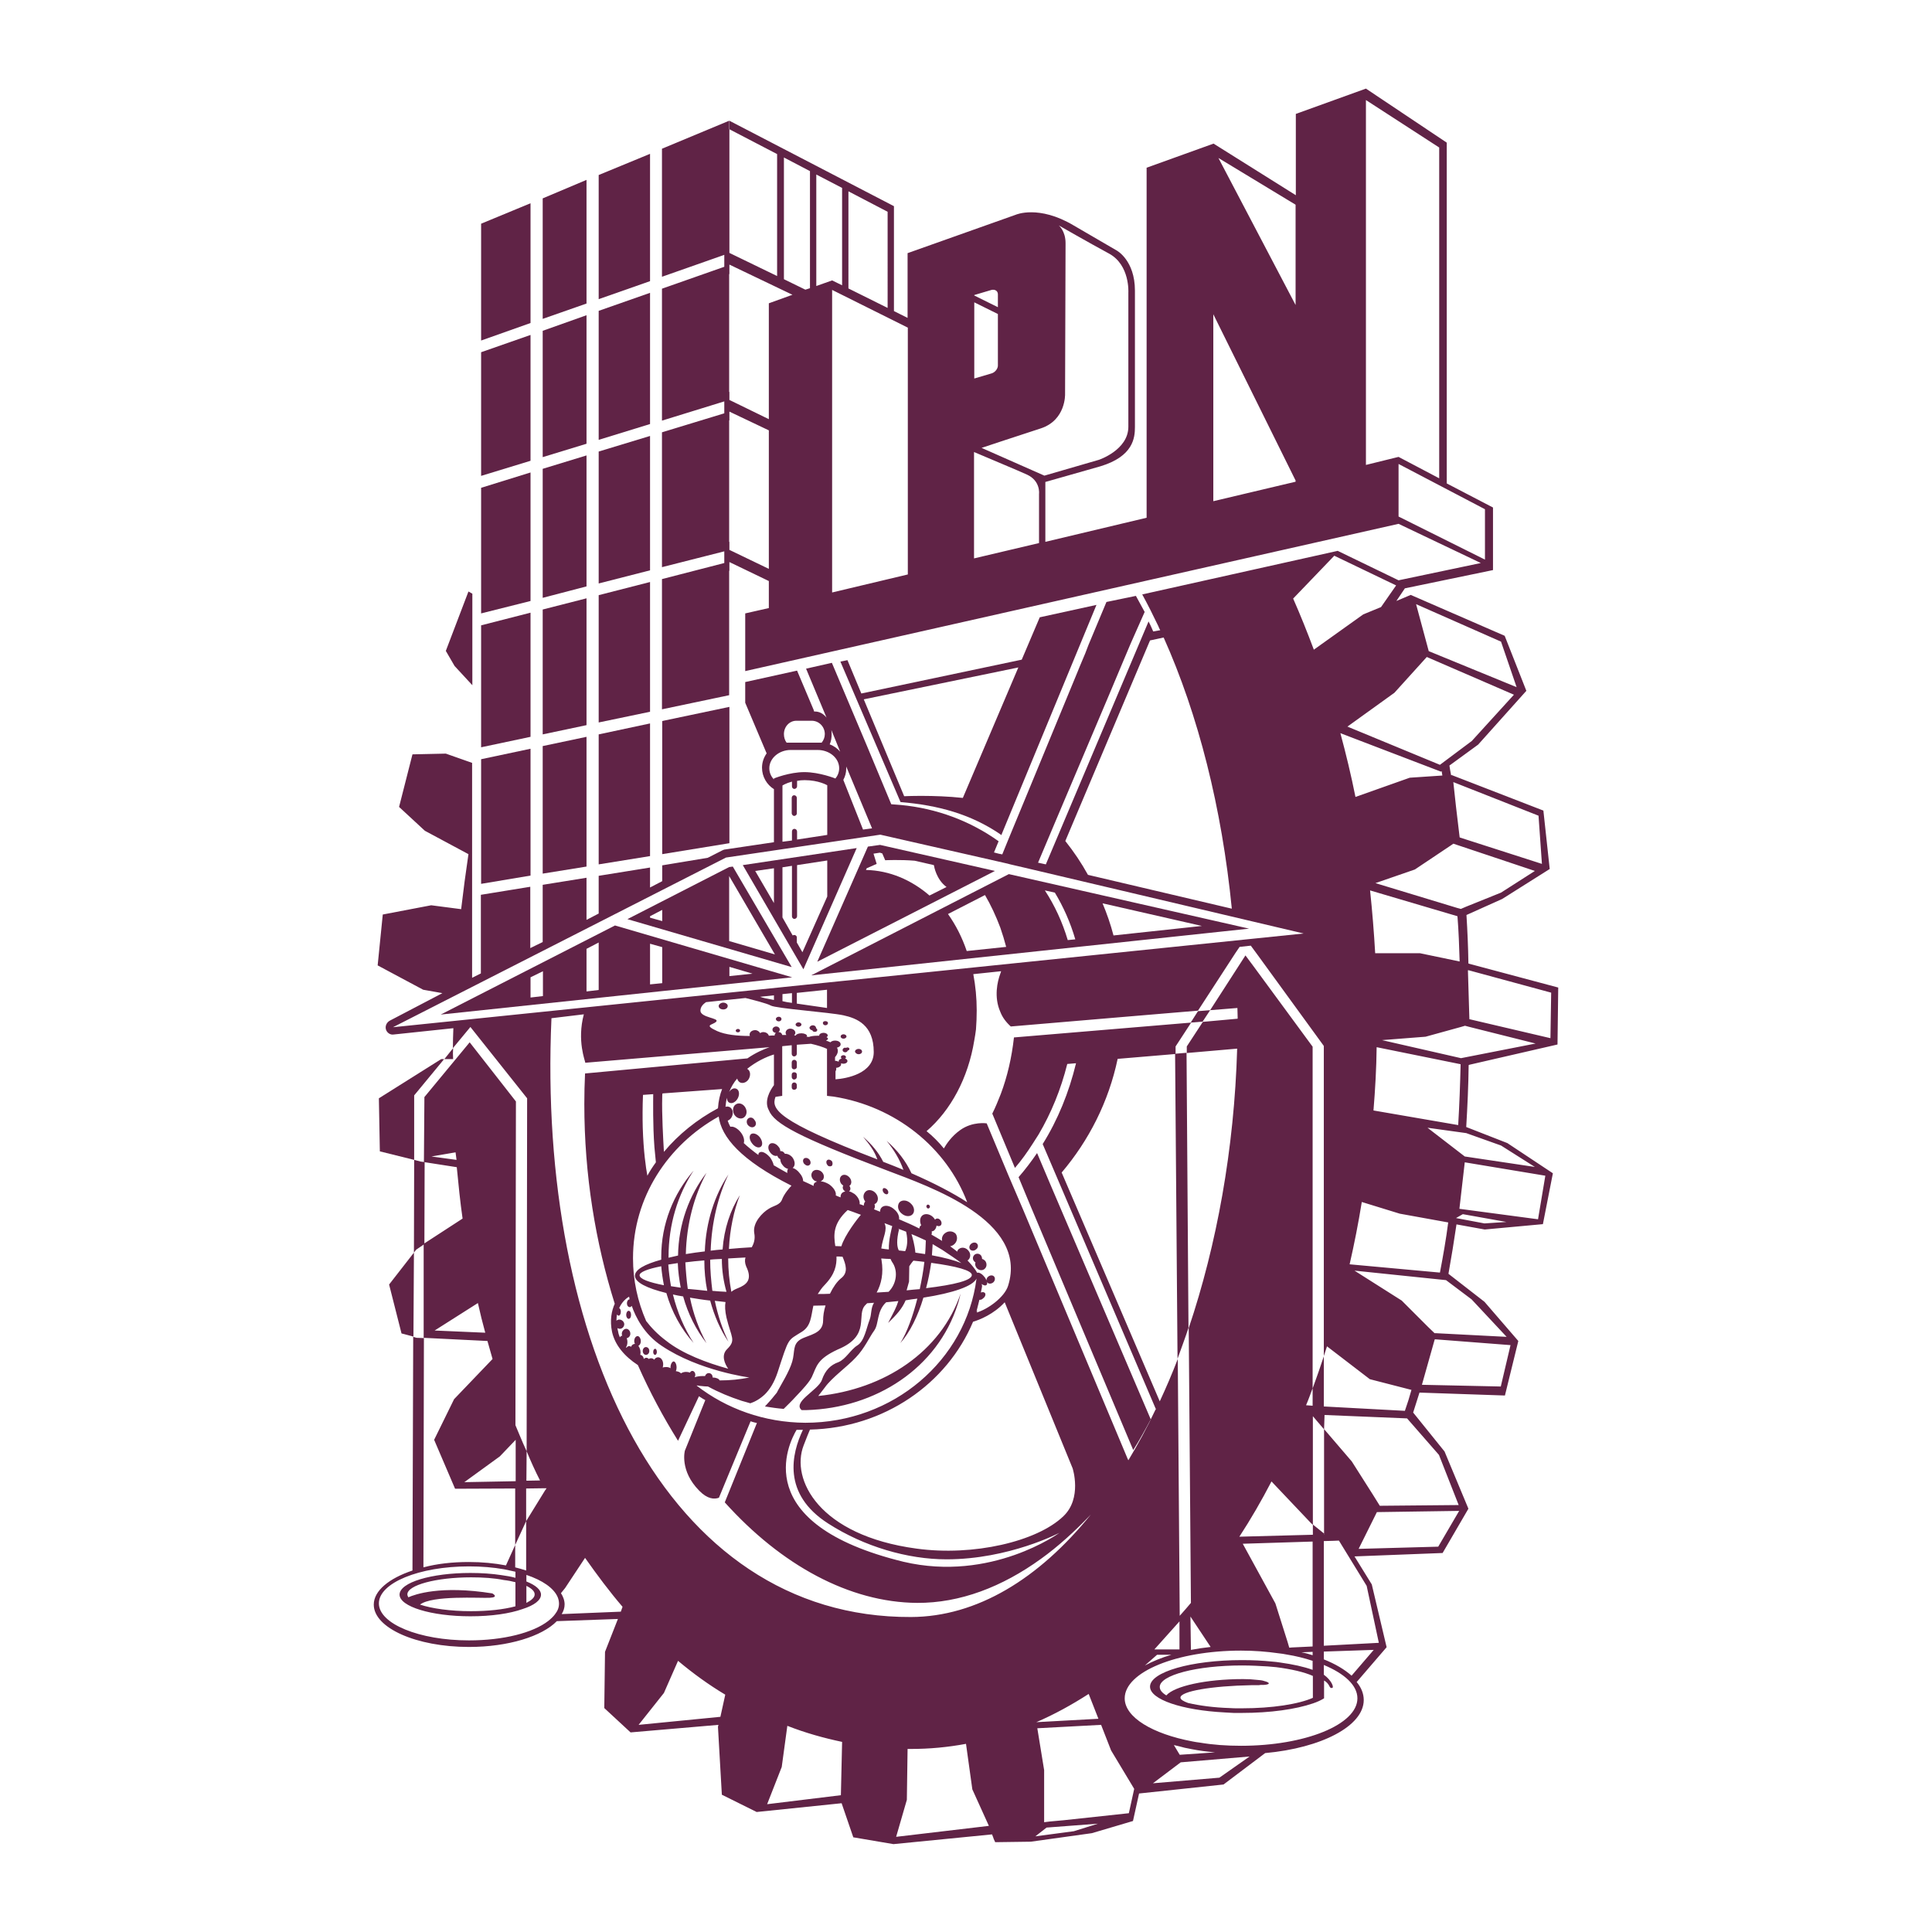 <?xml version="1.0" encoding="utf-8"?>
<!-- Generator: Adobe Illustrator 23.0.5, SVG Export Plug-In . SVG Version: 6.00 Build 0)  -->
<svg version="1.1" id="Layer_1" xmlns="http://www.w3.org/2000/svg" xmlns:xlink="http://www.w3.org/1999/xlink" x="0px" y="0px" 
width="150px" height="150px" viewBox="0 0 609.4 793.7" style="enable-background:new 0 0 609.4 793.7;" xml:space="preserve" preserveAspectRatio="xMidYMid meet">
<style type="text/css">
	.st0{fill:#602346;}
</style>
<g>
	<path class="st0" d="M318.9,342.8c0.1,0.1,0.2,0.2,0.3,0.3l39.1-94.6l-23.3,5.1l-7.4,17.4l-65.9,13.9l-5.7-13.7l-2.9,0.6l24.7,57.7
		C293.2,330.8,306.6,334.4,318.9,342.8 M326.2,274.2l-22.8,53.6c-12-1.3-24.1-0.7-24.1-0.7l-16.6-39.8L326.2,274.2z"/>
	<path class="st0" d="M373.4,595.7c2.6-4.1,4.9-8.3,7.2-12.6l-41.2-96.4l-5.5-13c-2.4,3.5-4.9,6.8-7.6,9.9l4.6,11.1L373.4,595.7z"/>
	<polygon class="st0" points="101.9,281.5 101.9,243.9 100.3,243 91,267.4 94.6,273.6 	"/>
	<path class="st0" d="M510.2,437.7l-2.3-0.5c-0.2,8.4-0.5,16.7-1,25l-34.8-6c0.7-8.6,1.2-17.2,1.3-26l34.5,7
		c0.1-0.8,0.1-1.6,0.1-2.5l-32.4-7.4l17.9-1.4l14.5-4l1.7-0.5l1.9,0.5l27.1,6.8l-32.1,6.3l2,3.5l3-1.1l36.1-8.3l0.3-23.4l-36.7-9.8
		l-0.2-0.1c-0.1-6.7-0.4-13.4-0.8-19.9l14.7-6.6l19.5-12.3l-2.6-24l-37.7-14.6l-0.2,0.1c-0.3-1.4-0.5-2.7-0.7-4l11.8-8.6l19.8-22.1
		l-8.9-22.6l-38.6-16.8l-5.9,2.5l3.5-5.2l36.2-7.5v-25.7l-19-9.9V58.8v-0.2L469,36.4l-28.8,10.4v33.4l-33.8-21.2l-27.5,9.9v143.8
		l-41.6,9.9V198l22.5-6.4c13.7-4.1,14.3-11.8,14.3-16.2v-56c0-12.5-7.5-16.5-7.5-16.5l-17.7-10.3c-14.3-8.5-23.7-4.4-23.7-4.4
		L280.7,104v26.6l-5.6-2.8V84.7l-67.6-35.1v3.5l19.6,10.2v50.1l-19.6-9.5V53.1h-0.1v-3.5l-27.6,11.5v52.6l25.6-9v4.9l-25.6,9v54.2
		l25.6-7.9v4.9l-25.6,7.8V233l25.6-6.5v4.8l-25.6,6.6v53.5l27.6-5.8v-51.1h0.1v-3.6l16.2,7.8v11.1L214,252v23.7l268.4-60.5
		l33.8,16.1l-33.8,7.1l-25-12.1l-80.3,17.9c2.3,4.2,4.5,8.6,6.6,13c0.2,0.6,0.5,1.2,0.8,1.7l-2.8,0.5h-0.1c-0.1-0.3-1.2-2.8-1.9-4.1
		l-42.2,99.8l-3.2-0.7l6.2-14.7l23-54.3l5.8-13.8l3-7.1l1.5-3.4l4.3-9.7c-1.5-2.7-2.8-5.1-3.6-6.6l-12.1,2.5l-7.4,17.7l-1.3,3.4
		l-2.4,5.7l-0.6,1.5l-22,53.3l-6.7,16.2l-1.1,2.7l-1.3,3.2l-1.5-0.3l-1.9-0.5l1.9-4.6c-11.6-8.3-25.4-13.5-40.2-14.9
		c-1.3-0.1-2.6-0.2-3.9-0.3l-10-24l-14.4-34.1l-10.6,2.4l8.4,20.1c-1.3-1.6-2.9-2.5-4.8-2.5h-0.3l-0.2-0.7l-6.8-16.1l-21.3,4.7v8.5
		l8.8,20.8c-1.2,1.7-1.9,3.7-1.9,5.9c0,3.7,2,7,4.9,8.8v21.8l-20.2,3c-0.3,0-0.6,0.2-0.9,0.3l-6.1,3.1l-18.7,3.1v6.5l-5,2.6v-8.2
		l-21.1,3.4v15.5l-5,2.6v-17.3l-18,2.9v23.5l-5.1,2.5v-25.2l-20.3,3.3v32.3l-3.6,1.8v-50.1v-9.5v-28.7l-10.8-3.8l-13.7,0.3
		l-5.5,21.6l10.6,9.8l17.9,9.6c-1.1,7.4-2.1,14.9-3,22.6l-12.3-1.6l-19.9,3.8l-2.1,20.9l18.7,10l7.9,1.4L68,419.3
		c-1.3,0.7-2,2.2-1.6,3.6c0.4,1.4,1.8,2.3,3.1,2.1l24.6-2.6c-0.1,2.7-0.2,5.5-0.2,8.2l7.2-8.7l23.3,29.3l-0.2,145
		c1.7,4.1,3.5,8.1,5.5,12l-5.6,0.1l0.1-12.1c-1-2.1-1.9-4.3-2.8-6.4c-0.6-1.5-1.2-2.9-1.8-4.3v-3.4l0.2-129.6l-19-24.3l-18.6,22.5
		l-0.2,26.7l13.5,2.1c0.7,7.2,1.4,14.3,2.4,21.2l2.4,19.3l3.9,15.4c0.9,4.1,1.9,8.1,3,12.1l-20.8-0.9l17.8-11.3
		c-2.6-11.2-4.6-22.7-6.3-34.7l-16,10.4l0,38.6l26.2,1.3c0.7,2.5,1.4,4.9,2.1,7.4l-15.8,16.5l-8.2,16.7l8.6,20.1l24.7-0.1l0,23.2
		l4.5-9.8v0v-13.4l7.2-0.1l1.2,0l-0.7,1l-7.7,12.5v20.3c-1.5-0.5-2.9-0.9-4.5-1.3v-9.2l-3.8,8.4c-4.7-0.9-9.8-1.4-15.2-1.4
		c-6.8,0-13.1,0.7-18.7,2.2l0.2-94.2l-3-0.1l-1.4-0.4l-0.3,96c-9.6,3.2-15.9,8.3-15.9,14c0,9.6,17.5,17.4,39.1,17.4
		c16.2,0,30.1-4.4,36.1-10.6l25.1-0.9l-5.3,13.5l-0.3,23.1l10.8,10l36.1-3.1l-0.2,0.8l1.6,27.9l14.3,7.1l34.9-3.6l4.8,14l16.5,2.8
		l40.5-4l0.5,1.3l0.2,0.6l0.6,1.3l14.6-0.2l25.1-3.5l16.9-5l2.5-11.3l34.7-3.7l17.1-12.9c23.1-2.1,40.5-11.1,40.5-21.8
		c0-2.6-1-5.1-2.9-7.4l12.3-14.3l-6.1-25.8l-7.1-11.5l36.2-1.4l10.6-18.2l-9.8-23.5l-12.9-16c0.9-2.7,1.7-5.5,2.6-8.2l35.1,1.2
		l5.5-22.4l-13.9-16.1l-14.8-11.5c1.2-6.7,2.3-13.5,3.3-20.3l11.6,2.1l23.9-2.2l4.1-20.9l-18.7-12.4l-16.9-6.6
		c0.5-8.4,0.9-16.9,1-25.5L510.2,437.7z M511.2,398.6l33.9,9.2l-0.3,18.7l-33.3-7.8l0,0l-0.6-20.1L511.2,398.6z M440.1,125.3
		l-31.7-60.4l31.7,19.2V125.3z M406.3,129.1l33.8,68.3v0.5l-33.8,8V129.1z M308.1,124.2l9.7,4.8v21.2c0,1.3-1.2,2.8-2.6,3.2
		l-7.1,2.1V124.2z M329.8,195c5.6,2.6,4.9,7.9,4.9,7.9v20.2l-26.7,6.3v-43.7C314.5,188.5,325.9,193.2,329.8,195 M335.4,176
		c10.4-3.4,10-14.1,10-14.1s0.2-56.8,0.2-62c0-5.1-2.8-7.3-2.8-7.3s12.2,7,20.7,11.6c8.6,4.7,7.9,16,7.9,16v55.1
		c0,9.6-12.1,13.6-12.1,13.6l-22.4,6.5L311.1,184C311.1,184,324.9,179.4,335.4,176 M315.2,119.1L315.2,119.1
		c1.4-0.3,2.6,0.4,2.6,1.8v5.3l-9.7-4.8v-0.2L315.2,119.1z M272.5,126.5l-16.1-8V78.6l16.1,8.4V126.5z M243.2,117.5V71.7l10.6,5.5
		v40l-4.1-2L243.2,117.5z M229.9,64.7l10.7,5.6v48.1l-1.9,0.6l-8.8-4.3V64.7z M207.5,108.7l25.9,12.4l-9.7,3.5v47.6l-16.2-7.9v-3.3
		l-0.1,0v-48.4h0.1V108.7z M207.5,225.9v-3.3h-0.1v-49.9l0.1,0v-3.6l16.2,7.7v56.9L207.5,225.9z M249.7,119.1l31.1,15.5v101.4
		l-31.1,7.4V119.1z M469,191V41.1l30.1,19.5v135.9l-16.7-8.8L469,191z M482.4,190.6l35.5,18.6v20.7l-35.5-17.7V190.6z M85.1,475.1
		l9.9-1.7l0.4,3.1L85.1,475.1z M119.7,608.5l-21.1,0.4l14.6-10.6l6.5-6.8L119.7,608.5z M482.9,498.6l19.9,3.6
		c-0.9,7-2.1,13.8-3.4,20.6l-37.1-3.4c1.9-8.3,3.6-16.9,5-25.6L482.9,498.6z M451.7,577.8L451.7,577.8L451.7,577.8L451.7,577.8
		v-20.6c-1.5,4.5-3,8.9-4.6,13.2v7.1l0,0v0.1v-0.1l-2.7-0.2c1-2.3,1.8-4.6,2.7-7V430L423,397.2l-3.5-4.7l-3.8,5.9L405,415l11.2-0.9
		c0,1.3,0.1,2.6,0.1,3.9v0.5l-14.3,1.3l-6.6,10.1v2.7l20.7-1.8c-1.2,41.4-8.4,80.6-19.9,114.8l0.9,112.9c-0.6,0.8-3.8,4.4-4.6,5.3
		l0,0l0,0l0,0l-0.8-105.5c-2.3,6-4.8,11.8-7.4,17.4l-40.3-94c11.2-13.2,19.3-29.1,23-46.7l23.8-2v-3.1l6.4-9.8l-72.8,6.1
		c-0.9,8.2-2.7,16-5.4,23.2c-1.1,2.8-2.2,5.5-3.5,8.1l3.5,8.4l5.8,13.9c2.7-3.1,5.1-6.5,7.4-10.1c0.8-1.2,1.5-2.4,2.3-3.6
		c5.2-8.8,9.2-18.6,11.8-29l3.6-0.3c-2.9,12-7.5,23.3-13.7,33.2l5.9,13.8l40.6,95.1c0.1-0.1,0.2-0.3,0.2-0.3l-0.2,0.4l-0.1,0
		c-3.5,7.4-7.2,14.3-11.2,20.9l-0.3-0.6l-43-102.5l-6-14c0,0,0,0,0,0l-3.3-7.9l-5.6-13.4c0,0-5.7-0.9-10.8,2.7
		c-3.7,2.6-5.8,5.9-6.8,7.6c-2.1-2.6-4.5-5-7.1-7.1c9.9-8.5,17.1-21.8,19.6-37.3c0.3-1.5,0.5-3,0.7-4.5c0.2-2.6,0.3-5.2,0.3-7.8
		c0-5.2-0.5-10.1-1.4-14.9l11.4-1.2c0,0.3-0.2,0.6-0.3,1c-1.2,3.2-2.7,9.6,0,15.7c0.8,2.1,2.2,4.1,4.3,6l46-3.9l30.9-2.6l15.4-23.7
		l1.7-2.5l4.6-0.5l2.8,3.8l27.2,37.4v127.4c0.4-1.3,0.9-2.6,1.3-4l17.6,13.5l17.1,4.4c-0.8,2.9-1.7,5.8-2.7,8.6L451.7,577.8z
		 M405.2,676.6c-2.8,0.3-5.5,0.7-8.1,1.2l-0.2-13.7L405.2,676.6z M382.1,677.6l10.3-11.5l0,11.5H382.1z M389.1,679.8
		c-4.1,1.2-7.7,2.7-10.9,4.4l5-4.4H389.1z M194,569.2c0.2,0,0.3,0,0.5,0c0.5,0.1,0.9,0.2,1.4,0.2c0.9,0.1,1.9,0.2,2.8,0.2
		c4.4,2.4,9,4.3,13.9,5.9c1.2,0.3,2.4,0.7,3.5,1c1.8-0.6,3.9-1.7,6-3.7c2-2,3.8-4.8,5.2-9c4.8-14.7,4-12.9,10-16.7
		c3.8-2.4,3.7-6.3,4.7-10.7c1.7,0,3.3-0.1,5-0.1c-0.7,2.2-1,4.3-1,6.2c0,5.5-5.8,5.8-9.2,7.7c-3.5,2.1-2.3,5.2-3.5,9.2
		c-1.2,4.1-4.6,9.5-6,12.1c-0.2,0.6-0.7,1.1-1.2,1.7c-1.3,1.7-3,3.5-4,4.6c2.5,0.4,5.1,0.8,7.7,1c1.3-1.3,3.3-3.2,5.1-5.2
		c2.8-2.9,5.6-6,6.5-8c2-4.3,2-7.2,10.6-11.2c14.1-5.8,7.2-14.4,11.5-18.4c0.2-0.2,0.4-0.4,0.6-0.6c1-0.1,2-0.1,2.8-0.2
		c-1.4,2.3-0.9,4.6-1.8,7c-1.3,3.3-2.1,8.7-5,10.5c-2.9,1.8-4.7,5.6-7.8,6.9c-3.1,1.1-5.4,3.2-6.8,7.3c-0.7,2.1-4,4.5-6.5,6.8
		c-2.2,2-3.7,4.1-1.8,5.6c0.7,0,1.3,0,1.9,0c28.6-0.8,53.9-17.3,62.2-43.5c0.5-1.4,0.8-2.9,1.2-4.4c-8.1,23.9-31.2,39.3-58.5,42.1
		c0.9-1.2,1.9-2.4,2.7-3.5c2.9-4.1,9.3-8.6,12.7-12.3c3.6-3.7,5.5-8.2,7.6-11.1c2-2.8,0.9-7.9,4.9-11.6c1.7-0.2,3.4-0.3,5-0.5
		c-0.8,2.6-1.8,4.4-4.2,9c3.5-3.4,5.7-5.8,7.2-9.3c1.6-0.3,3.2-0.5,4.8-0.7c-1.8,7.1-4.2,13.8-7,18.3c4-4.5,7.3-11.3,9.5-18.7
		c12.2-1.9,20.3-4.7,21.8-7.8v0.1c-4.3,33.3-34.1,59.1-70.3,59.1C221.8,584.4,206.2,578.7,194,569.2 M171.9,463.2
		c-0.1-4-0.1-8.5,0.1-13.4l4.2-0.3c0,3-0.2,12.6,0.5,21.8c0.2,2.1,0.4,4.2,0.6,6.2c-1.3,1.8-2.5,3.6-3.5,5.5
		C173.2,479.8,172.2,473,171.9,463.2 M179.9,450.8c0-0.6,0-1.1,0.1-1.6l24.5-1.8c-0.9,2.3-1.5,4.9-1.7,7.9
		c-8.6,4.6-16.2,10.7-22.2,17.9C180.3,468.1,179.7,457.4,179.9,450.8 M223.7,425.5c-0.2-0.8-1.1-1.5-2.3-1.5c-0.5,0-0.9,0.2-1.3,0.4
		c-0.3-0.6-1.1-1.2-2-1.2c-1.3,0-2.3,0.8-2.3,1.8c0,0.3,0,0.5,0.2,0.6c-5.2,0-10.1-0.5-13.5-2c-5.9-2.7-1.8-2.4-0.4-3.9
		c1.4-1.5-6.5-1.6-6.5-4.5c0-1.7,1.3-2.8,2.3-3.5l16.2-1.7c3.2,0.8,8.8,2.2,10.4,3.1c2.1,1.2,24.3,2.8,29.8,4
		c5.5,1.2,12.5,3.9,12.5,15.1c0,8.9-11.3,10.9-15.7,11.2v-3.3c0.2-0.3,0.3-0.6,0.3-0.9c0-0.2,0-0.4-0.1-0.5c1.2-0.1,2.1-0.7,2.1-1.5
		c0-0.2,0-0.3-0.1-0.4c0.3,0.1,0.6,0.2,1,0.2c1,0,1.7-0.5,1.7-1.1c0-0.5-0.4-0.9-1-1c0.2-0.2,0.4-0.3,0.4-0.6c0-0.4-0.4-0.8-1-0.8
		c-0.6,0-1.1,0.3-1.1,0.8c0,0.2,0.2,0.5,0.3,0.6c-0.7,0.2-1.2,0.5-1.2,1.1c0,0,0,0.1,0,0.2c-0.3-0.2-1-0.4-1.5-0.4v-1.5
		c1.3-1.5,1.4-2.8,0.8-3.9c0.9-0.2,1.5-0.7,1.5-1.4c0-0.9-1-1.5-2.3-1.5c-0.9,0-1.5,0.3-1.9,0.7l0,0c-0.6-0.3-1.2-0.5-1.8-0.7
		c0.5-0.3,0.8-0.5,0.8-0.7c0-0.3-0.2-0.5-0.6-0.7c0.3-0.2,0.5-0.4,0.5-0.7c0-0.6-0.8-1.1-1.7-1.1c-1,0-1.8,0.5-1.8,1.1
		c0,0,0,0.1,0,0.1c-0.3,0-0.6,0-0.8,0c-1.4,0-2.7,0.2-3.4,0.5c-0.4,0-0.7-0.1-1-0.1c0,0,0.2-0.2,0.2-0.3c0-0.6-1.1-1.1-2.3-1.1
		c-1.2,0-2.2,0.4-2.3,0.9c-0.2,0-0.4,0-0.7-0.1c0.3-0.3,0.5-0.6,0.5-1c0-0.9-0.9-1.7-2.1-1.7c-1,0-1.9,0.7-1.9,1.7
		c0,0.3,0.1,0.6,0.3,0.9c-0.6,0-1.2,0-1.7,0c-0.1-0.7-0.7-1.2-1.5-1.2c0.3-0.3,0.5-0.6,0.5-1c0-0.7-0.6-1.3-1.5-1.3
		c-0.8,0-1.5,0.6-1.5,1.3c0,0.7,0.6,1.3,1.4,1.3c-0.3,0.3-0.5,0.6-0.5,1v0.1C225.2,425.4,224.5,425.4,223.7,425.5 M173.3,542.7
		c-3.5-8-5.4-16.7-5.4-25.8c0-24.9,14.2-46.5,35.2-58.2c1.1,8.4,9,17.9,29.9,28.4c-0.8,0.8-3,3.4-3.8,5.5c-0.9,2.6-3.5,2.6-5.7,4.1
		c-2.3,1.4-6.5,5.5-5.8,9.8c0.5,2.6-0.2,4.4-1,5.9c-3.3,0.2-6.4,0.4-9.4,0.7c0.4-8.1,2-15.7,4.5-22.1c-3.9,6.1-6.5,13.8-7.1,22.3
		c-1.7,0.1-3.3,0.3-4.9,0.5c0.4-11.8,3.1-22.5,7.3-31.3c-5.6,8.4-9.3,19.5-9.7,31.6c-2.7,0.3-5.4,0.7-7.8,1.1
		c0.3-12.4,3.4-23.9,8.5-33.4c-7.1,9.2-11.5,21-11.7,34c-1.3,0.3-2.7,0.6-3.9,0.9v-0.4c0-13.3,3.8-25.5,10.3-35.4
		c-8.3,9.6-13.3,21.9-13.3,35.4c0,0.4,0,0.8,0,1.2c-6.9,1.9-10.8,4.1-10.8,6.6c0,2.7,4.8,5.1,12.9,7.1c2.2,7.7,6,14.7,11.2,20.5
		c-3.8-5.8-6.7-12.6-8.5-19.9c1.3,0.3,2.8,0.6,4.2,0.8c2,7.2,5.3,13.7,9.6,19.2c-3.1-5.6-5.4-11.9-6.8-18.7c2.5,0.4,5.4,0.9,8.3,1.2
		c1.7,6.3,4.2,12.1,7.5,16.9c-2.4-5-4.3-10.6-5.6-16.8c1.5,0.2,2.8,0.3,4.4,0.5c-0.3,1.6-0.2,3.7,0.4,6.4c2,8.3,4,9.2,0.3,12.9
		c-2.7,2.6-0.9,6.2,0.4,8.1c-8.7-2.4-18.7-6.1-25.5-11.5C177.9,548.1,175.3,545.3,173.3,542.7 M288.2,509.6
		c-0.1,1.8-0.1,3.7-0.3,5.6c-1.3-0.2-2.6-0.4-4-0.6c-0.2-2.8-1.2-6.4-1.6-7.6C284.4,507.8,286.4,508.8,288.2,509.6 M280.1,506
		c0.9,3.9,0.3,6.6-0.4,8c-0.8-0.1-1.7-0.2-2.6-0.3c-0.8-1.5-1-4.2,0.1-8.7l-0.5-0.3C277.8,505.1,279,505.6,280.1,506 M273,513.3
		c-1-0.1-2-0.2-3.1-0.4c0.6-4.6,2.7-7.7,1.3-10.4c1,0.4,2.1,0.8,3.2,1.2C274.1,505,272.9,509.3,273,513.3 M253.5,512
		c-0.8,0-1.7-0.1-2.5-0.1c-0.7-4.6-1-9.2,5.1-14.8c1.5,0.5,3.1,1.1,4.7,1.7c0.3,0.1,0.5,0.1,0.7,0.3
		C260.3,500.4,254.8,507.5,253.5,512 M214.4,520.3c2.7,5.5,0.1,7.5-3.4,8.9c-1,0.4-1.9,0.8-2.7,1.5c-0.8-4.3-1.3-8.9-1.3-13.7
		c2.2-0.1,4.6-0.3,7.1-0.4C213.8,517.7,213.8,518.8,214.4,520.3 M182.4,519.5c1.2-0.2,2.5-0.4,3.9-0.6c0.1,3.4,0.6,6.8,1.2,10.1
		c-1.4-0.2-2.7-0.4-4-0.6C183,525.5,182.6,522.5,182.4,519.5 M180.6,528c-6.2-1.2-10-2.6-10-4.1c0-1.3,3.3-2.6,8.9-3.7
		C179.7,522.7,180.1,525.4,180.6,528 M189.4,518.6c2.4-0.3,5-0.6,7.8-0.8c0,4.3,0.4,8.5,1.2,12.5c-2.8-0.3-5.5-0.6-8-0.8
		C189.9,525.9,189.6,522.2,189.4,518.6 M199.6,517.5c1.6-0.2,3.2-0.2,4.8-0.3c0,4.8,0.7,9.3,1.9,13.5c-2-0.1-3.9-0.2-5.8-0.4
		C200,526.2,199.6,521.9,199.6,517.5 M246.7,527.8c4.2-4.4,4.9-8,4.8-11.6c0.8,0,1.7,0,2.5,0.1c1.3,3.2,2.5,6.5-0.7,8.9
		c-1.6,1.3-3.2,3.6-4.5,6.3c-1.6,0.1-3.3,0.1-5,0.1C244.6,530.4,245.4,529.1,246.7,527.8 M270,517.7c-0.1-0.3-0.1-0.5-0.1-0.7
		c1.3,0.1,2.5,0.2,3.8,0.2c0.2,0.4,0.4,0.9,0.6,1.2c2.5,3.4,2.1,8.8-1.4,12.3c-1.6,0.1-3.3,0.2-4.9,0.3
		C269.9,527.5,270.9,523.1,270,517.7 M280.3,530.1l1-3.6l0.1-6.3c0.4-0.6,0.9-1.4,1.7-2.3c1.6,0.2,3.1,0.3,4.5,0.5
		c-0.4,3.6-1.1,7.4-1.9,11.2C284,529.7,282.2,529.9,280.3,530.1 M290.4,518.8c10.4,1.4,16.7,3.1,16.7,5c0,2.2-7.1,4-18.8,5.4
		C289.2,525.9,289.9,522.2,290.4,518.8 M290.7,515.7c0.1-1.6,0.2-3.1,0.3-4.6c1.4,0.9,2.9,1.7,4,2.4c2.8,1.9,5.6,3.7,7.8,5.4
		C299.8,517.7,295.6,516.6,290.7,515.7 M305.2,493.9c-5.9-3.8-13.5-7.8-22.9-11.9c-2.3-5-5.8-9.5-10.2-13.3
		c3.1,3.8,5.3,7.5,6.9,11.9c-2.4-1-4.9-2-7.5-3c-0.3-0.1-0.6-0.2-0.8-0.3c-1.9-3.8-4.7-7.2-8.3-10.3c2.7,3.2,4.6,5.7,5.9,9.3
		c-41.5-15.9-43.6-20.7-41.9-25.6c0,0,0.1-0.1,0.1-0.1c0.9-0.1,1.8-0.3,2.7-0.4v-3.1v-17.3l3.9-0.4v3.5c0,0.6,0.4,1.1,1,1.1
		c0.6,0,1.1-0.5,1.1-1.1v-3.7l5.8-0.4c2.7,0.6,5.1,1.4,6.6,2.1V447v3.2c0.9,0.1,1.8,0.2,2.7,0.3
		C275.7,454.5,296.7,471.4,305.2,493.9 M247.6,414.1c-0.6-0.1-1.2-0.2-2-0.3c-4-0.6-7.5-1.1-10.4-1.5v-4.4l12.4-1.3V414.1z
		 M233.2,412c-1.5-0.2-2.8-0.4-3.9-0.7v-2.9l3.9-0.4V412z M225.8,410.8c-2.7-0.5-4.4-0.8-5.7-1.3l5.7-0.6V410.8z M225.8,445.8
		c-1.5,2-4.2,6.5-2.1,10.3c2.2,5.5,12,10.9,48.7,24.8c17.3,6.6,58,20.5,49.6,47.3c-1.5,4.8-8.4,9.7-12.9,11c0.1-0.3,0.2-0.6,0.3-0.9
		l-0.4,0.5c0.2-0.8,0.7-2.8,1.2-4.8c0.5,0,1.1-0.1,1.5-0.6c0.9-0.6,1.2-1.6,0.8-2.2c-0.4-0.4-1-0.5-1.7-0.2c0.3-1.3,0.5-2.4,0.5-2.6
		c0-0.2,0-0.5-0.2-0.9c0.8,0.5,1.5,0.8,2,0.4c0.3-0.2,0.4-0.7,0.2-1.3c0,0.1,0.1,0.1,0.1,0.2c0.5,0.7,1.6,0.7,2.4,0.1
		c0.8-0.6,1-1.7,0.5-2.4c-0.5-0.7-1.6-0.7-2.4-0.1c-0.6,0.4-0.8,1.1-0.8,1.6c-0.2-0.4-0.4-1-0.9-1.5c-1-1.3-2.3-1.9-2.9-1.6
		c-0.8-1.5-2.2-3.2-4-5.1c0,0,0.1,0,0.2-0.1c1.1-0.8,1.3-2.7,0.2-3.9c-1-1.3-2.8-1.6-3.9-0.7c-0.4,0.2-0.6,0.7-0.7,1.1
		c-0.9-0.7-1.9-1.5-2.9-2.2c0.5-0.1,1-0.3,1.5-0.7c1.4-1.1,1.7-3,0.8-4.4c-1.1-1.2-3-1.4-4.4-0.3c-1.1,0.8-1.5,2.1-1.2,3.2
		c-1.3-0.8-2.8-1.7-4.4-2.6c0.2-0.4,0.2-0.9,0.1-1.3c0.4-0.1,0.8-0.2,1.1-0.5c0.5-0.5,0.8-1.1,0.9-1.9c0.6,0.3,1.2,0.3,1.6,0
		c0.6-0.4,0.6-1.5,0-2.2c-0.6-0.8-1.5-0.9-2.1-0.4c0,0,0,0.1-0.1,0.2c-0.1-0.2-0.2-0.3-0.4-0.6c-1.3-1.7-3.5-2.2-4.8-1.2
		c-1.1,0.9-1.2,2.6-0.5,4.1c0,0,0,0-0.2,0.1c-0.4,0.3-0.5,0.7-0.6,1.2c-2.5-1.3-5.2-2.5-8.3-3.8c0.2-1.2-0.5-2.8-1.8-3.9
		c-1.7-1.7-4.2-2.2-5.4-0.9c-0.4,0.4-0.6,1-0.6,1.7c-0.8-0.3-1.7-0.7-2.5-1c0.4-0.6,0.5-1.4,0.2-2.1c0.1-0.1,0.3-0.2,0.4-0.2
		c1.3-0.9,1.3-2.9,0.2-4.2c-1.1-1.4-3-1.8-4.1-0.9c-1.2,1-1.4,2.8-0.3,4.2c-0.4,0.4-0.6,1.1-0.6,1.7l0,0c-0.6-0.3-1.2-0.5-1.7-0.6
		c0.2-1.3-0.6-3-2.1-4.2c-0.8-0.5-1.6-1-2.4-1.1c0,0,0.1,0,0.2,0c0.6-0.5,0.7-1.4,0.1-2.2c0,0,0,0-0.1,0c0.1,0,0.2,0,0.2-0.1
		c0.9-0.7,0.9-2.2,0-3.3c-1-1.2-2.4-1.5-3.3-0.8c-0.9,0.7-1,2.2-0.1,3.4c0.3,0.3,0.6,0.5,0.8,0.7c-0.4,0.5-0.3,1.3,0.2,1.9
		c0.2,0.2,0.4,0.3,0.6,0.5c-0.6,0.1-1.1,0.3-1.5,0.8c-0.3,0.4-0.5,1-0.4,1.6c-0.7-0.2-1.3-0.5-2-0.8c0.3-1.4-0.9-3.3-2.8-4.6
		c-1.2-0.7-2.3-1.1-3.4-1.2c0.3-0.2,0.8-0.4,1-0.8c0.7-1.1,0.2-2.6-1-3.4c-1.3-0.8-2.9-0.6-3.5,0.5c-0.7,1.1-0.2,2.6,0.9,3.4
		c0.4,0.2,0.7,0.3,1.1,0.4c-0.5,0.2-0.9,0.4-1.2,0.8c-0.2,0.3-0.2,0.6-0.2,1c-1.5-0.7-2.9-1.4-4.3-2c0-1-0.5-2.2-1.4-3.2
		c-0.8-1.1-1.9-1.9-2.9-2.2c1.2-0.9,1-2.8-0.1-4.3c-0.8-1-2.1-1.6-3.1-1.5c-0.1-0.2-0.1-0.2-0.2-0.3c-0.4-0.6-1.1-0.9-1.7-0.8
		c0-0.6-0.2-1.3-0.8-1.9c-1-1.3-2.6-1.7-3.4-1.1c-1,0.7-0.9,2.4,0.1,3.6c0.8,1.1,2,1.6,2.9,1.3c0.1,0.2,0.2,0.6,0.4,0.8
		c0.2,0.3,0.6,0.5,0.8,0.6c0,0.8,0.3,1.7,1,2.5c0.6,0.8,1.3,1.3,2.2,1.5c-0.3,0.4-0.4,1-0.3,1.7c-2-1.1-3.9-2.2-5.6-3.2
		c-0.2-1-0.7-2-1.4-3.1c-1.6-1.9-3.5-2.9-4.5-2.1c-0.3,0.2-0.4,0.6-0.4,1c-2.3-1.7-4.4-3.4-6-4.9c0.4-1.1,0-2.9-1.3-4.5
		c-1.3-1.6-3-2.5-4.2-2.2c-0.5-0.9-0.8-1.6-1.1-2.5c0.7-0.3,1.3-0.8,1.7-1.6c0.8-1.6,0.3-3.4-0.9-4c-0.5-0.2-1.1-0.3-1.7-0.1
		c0.1-1.3,0.3-2.6,0.6-3.7c0,0.9,0.3,1.7,1,2c1.1,0.6,2.7-0.3,3.5-1.9c0.8-1.6,0.5-3.3-0.6-3.8c-1.1-0.5-2.2,0.1-3,1.3
		c0.8-2,1.9-3.9,3.3-5.5c0.2,0.7,0.6,1.3,1.2,1.6c1.3,0.6,3-0.2,3.7-1.7c0.7-1.5,0.5-3.2-0.8-3.9c3.6-2.9,7.7-4.9,11-5.9V445.8z
		 M162.3,542.1c-0.5,0-1,0.2-1.2,0.5c0-1,0.1-1.8,0.2-2.6c0.2,0.3,0.5,0.5,0.7,0.5c0.5,0,0.9-0.7,0.9-1.6c0-0.7-0.3-1.4-0.7-1.5
		c1.5-3.4,4.1-4.7,4.1-4.7s0.1,0.4,0.2,1.1c-0.6,0-1.1,0.7-1.1,1.6c0,0.9,0.5,1.6,1.2,1.6c0.3,0,0.5-0.2,0.8-0.5
		c1.5,4.4,5,11.6,12.3,16.4c15.3,10.3,36,13,36,13c-3.9,0.8-7.9,1.2-12.2,1.2c-0.3-0.7-1.5-1.2-2.9-1.2h0v-0.1c0-1-0.7-1.7-1.6-1.7
		c-0.8,0-1.3,0.6-1.5,1.2c-0.2,0-0.6,0-0.9,0c-1.3,0-2.5,0.2-3.4,0.5c0.2-0.3,0.3-0.6,0.3-1c0-0.9-0.6-1.6-1.2-1.6
		c-0.5,0-0.8,0.3-1,0.7c-0.5-0.2-1-0.3-1.6-0.3c-0.8,0-1.5,0.2-2.1,0.6c-0.4-0.5-1.2-0.8-2.1-0.9c0.2-0.4,0.3-0.9,0.3-1.5
		c0-1.4-0.6-2.5-1.2-2.5c-0.6,0-1.3,1.1-1.3,2.5c0,0.1,0.1,0.2,0.1,0.3c-0.5-0.3-1.2-0.5-1.9-0.5c-0.6,0-1,0.1-1.4,0.2
		c0.1-0.4,0.2-0.8,0.2-1.3c0-1.6-0.9-2.9-2.1-2.9c-0.7,0-1.2,0.4-1.6,1c-0.3-0.4-0.8-0.6-1.3-0.6c-0.4,0-0.6,0.1-0.9,0.3
		c-0.3-0.3-0.6-0.5-1-0.5c-0.4,0-0.8,0.2-1.1,0.5c0-0.9-0.7-1.6-1.4-1.7c0-0.4,0.1-0.6,0.1-0.9c0-1.2-0.4-2.1-0.9-2.8
		c0.6-0.3,1-1,1-1.9c0-1.1-0.6-2.1-1.3-2.1c-0.8,0-1.4,0.9-1.4,2.1c0,0.4,0.1,0.8,0.3,1.1c-0.7,0-1.3,0.4-1.6,1.2
		c-0.2-0.2-0.5-0.3-0.7-0.3c-0.6,0-0.9,0.3-1.2,0.7c0-0.1-0.1-0.2-0.2-0.2c0.4-0.5,0.6-1.3,0.6-2.2c0-0.6-0.1-1.1-0.3-1.5
		c0.8-0.2,1.5-0.9,1.5-1.9c0-1.1-0.8-2-1.7-2c-0.9,0-1.8,1-1.8,2c0,0.3,0,0.5,0.2,0.8c-0.5,0.1-0.8,0.4-1,0.7
		c-0.3-0.7-0.6-1.5-0.7-2.3c-0.1-0.5-0.3-1.1-0.3-1.5c0.3,0.2,0.6,0.3,1,0.3c1,0,1.8-0.9,1.8-1.9S163.3,542.1,162.3,542.1
		 M235.1,587.4c0.9,0,1.6,0,2.6,0c-4.6,9.7-8.7,26.3,10.4,38.5c14.8,9.5,32.6,14.7,48.6,14.7c25.7,0,46.4-10.9,46.4-10.9
		s-28,20.4-64.1,11.9C215.1,626,231.8,593,235.1,587.4 M284.4,636.2c-40.2-5.4-51.8-28.5-46.4-42.4c1.3-3.3,2-5.2,2.6-6.5
		c30.4-0.7,56.3-18.8,67-44.3c2.7-0.8,8.5-3.1,13-8l27.9,68.2c0,0,4,12.3-3.8,19.7C333.9,633.3,307.7,639.4,284.4,636.2
		 M458.5,301.2l41.3,15.8l0.3-0.2c0.1,0.6,0.2,1.2,0.3,1.8l-13.4,0.9l-22.3,7.9C462.9,318.4,460.8,309.7,458.5,301.2 M491.2,391.6
		h-18.4c-0.5-8.7-1.2-17.3-2.1-25.8l35.9,10.6c0.5,6.1,0.7,12.3,0.9,18.6L491.2,391.6z M539.9,335.1l1.4,19.8l-33.6-10.8l-0.2-0.1
		l-1.5-12.6l-1.1-10.1L539.9,335.1z M504.2,347.1l0.7-0.5l3,1l30.5,10.2l-13.9,8.9l-14.4,5.8l-2.1,0.9l-1.5-0.4l-33.6-10.2l16.2-5.6
		L504.2,347.1z M524.5,263.6l6.4,18.7l-36.1-14.8l-5.2-19.3L524.5,263.6z M494,269.9l35.8,15.5l-17.3,19l-13.1,9.8l-38-15.7
		l19.3-13.9L494,269.9z M456,228.3l25.4,12.2l-6.2,8.9l-7.3,3l-20.3,14.5c-2.7-7.2-5.5-14.2-8.5-21L456,228.3z M345.5,345.5
		l34.8-82.4l5.6-1.2c14.2,31.7,23.9,69.9,28,111.4l-59.1-13.9C352.1,354.5,349,349.9,345.5,345.5 M266.1,340.3l-3.7,0.5l-8.1-20.4
		c0.8-1.5,1.2-3,1.2-4.8c0-0.3,0-0.5,0-0.7L266.1,340.3z M253,308.8c-1.1-1.3-2.6-2.4-4.3-3c0.6-1.3,0.8-2.7,0.8-4.2
		c0-0.6,0-1.1-0.1-1.7L253,308.8z M246.7,301.6c0,1.3-0.5,2.5-1.3,3.5c-0.2,0-0.3,0-0.6,0h-13.2c-0.2,0-0.4,0-0.6,0
		c-0.7-0.9-1.1-2.2-1.1-3.5c0-3.1,2.3-5.5,5.1-5.5h6.5C244.4,296.2,246.7,298.6,246.7,301.6 M223.9,315.6c0-4.1,4-7.5,8.8-7.5h11
		c5,0,8.9,3.4,8.9,7.5c0,1.6-0.6,3.1-1.6,4.3v-0.1c0,0-6.5-2.6-12.7-2.6c-6.2,0-12.5,2.6-12.5,2.6v0.4
		C224.6,319,223.9,317.4,223.9,315.6 M229.3,322.7c0,0,1.3-0.9,3.9-1.6v1.9c0,0.6,0.4,1.1,1,1.1c0.6,0,1.1-0.5,1.1-1.1v-2.2
		c0.9-0.2,1.9-0.3,3.1-0.3c5.8,0,9.3,2.1,9.3,2.1V343l-12.4,1.9v-3.3c0-0.6-0.5-1.1-1.1-1.1c-0.6,0-1,0.5-1,1.1v3.7l-3.9,0.5V322.7z
		 M69.3,422l136.8-69.7l63.4-9.4l47.9,10.9l4.4,1l1.1,0.3l5.6,1.3l0,0l114.9,27.1L69.3,422z M135.9,663.1c-0.7,1-1.7,1.9-2.8,2.8
		c-6.3,4.9-18.5,8-32.6,8c-20.4,0-37-6.8-37-15.2c0-8.4,16.5-15.2,37-15.2c5.1,0,10,0.4,14.5,1.2c1.6,0.3,3.1,0.7,4.6,1v2.5
		c-1.7-0.5-3.6-0.8-5.7-1.1c-3.9-0.6-8.2-0.9-12.8-0.9c-16.1,0-29.1,3.9-29.1,8.9c0,4.9,13,8.9,29.1,8.9c8.6,0,16.2-1.1,21.5-3
		c4.7-1.5,7.5-3.6,7.5-5.9c0-2-2.2-3.9-6-5.4V647c6.6,2.2,11.2,5.4,12.8,9c0.4,0.9,0.6,1.9,0.6,2.8
		C137.5,660.3,137,661.7,135.9,663.1 M110.1,654.6c-21.3-3.4-31.8,0.4-34.5,1.6c-0.2-0.4-0.4-0.8-0.4-1.2c0-3.8,11.8-7,26.2-7
		c4.9,0,9.5,0.3,13.4,1.1c1.8,0.2,3.3,0.5,4.8,0.9v6.3v3.6c-4.8,1.3-11.2,2-18.3,2c-8.5,0-16.1-1.1-20.9-2.7
		c5-3.9,24.7-2.6,28.6-2.8C113.1,656.2,110.1,654.6,110.1,654.6 M124.1,651.5c2.2,1.1,3.4,2.2,3.4,3.5c0,1.3-1.3,2.4-3.4,3.5V651.5z
		 M162.9,662.1l-24.3,1c0.8-1.3,1.2-2.6,1.2-4c0-1.6-0.6-3.2-1.5-4.6l1.7-2.1l8.2-12.4c5,7.1,10,13.8,15.4,20.1L162.9,662.1z
		 M203.8,705.3l-33.6,3.3l10.4-13.1l5.8-13.2c6.2,5.2,12.7,9.9,19.4,13.9L203.8,705.3z M253.3,737.5l-30.3,3.7l6-15.3l2.3-16.9
		c7.4,2.9,14.9,5,22.5,6.6L253.3,737.5z M276,754.6l4.4-15.2l0.3-20.9c0.5,0,0.9,0,1.4,0c7.6,0,15.1-0.7,22.6-2.1l2.6,18.7l6.8,15
		L276,754.6z M282.1,664.3c-100.9,0.4-153.6-113.3-147.7-246l13.3-1.6c-2.9,10.9,0.6,19.2,0.6,19.9l75.7-6.4
		c-2.5,0.9-5.8,2.3-9.1,4.6l-66.7,6.2c-0.2,4.1-0.3,8.3-0.3,12.5c0,29.3,4.6,57,12.5,82.1c-1.3,2.9-2.1,6.8-1.1,11.6
		c1.2,5.4,5.1,10,10.6,13.6c4.9,11.1,10.5,21.5,16.5,31.1l8.6-18.3c1.8,1.2,1.4,0.9,2.6,1.6l-8.4,20.8c0,0-2.2,8.2,5.9,16.4
		c3.4,3.5,6.2,3.6,8.1,2.9l13-31.4c0.8,0.3,1.7,0.5,2.6,0.7l-13.2,32.6c23.2,25.8,51.2,41.1,79,41.3c17.7,0.1,35-6.6,50.9-18.1
		c7.1-5.1,13.9-11.3,20.5-18.2C334.6,648.6,309.2,664.2,282.1,664.3 M359.1,706.1l-25.5,1.4c7.4-3.2,14.5-7.1,21.5-11.6L359.1,706.1
		z M349,752.3l-15.8,2.1l4.6-3.6l21.1-1.6L349,752.3z M371.6,744.9l-26.9,2.9l-5.5,0.5l-2.4,0.3v-21.4l-2.8-17.2l26.2-1.4l4.1,10.5
		l9.5,15.8L371.6,744.9z M408.8,730.3l-27.3,2.3l11.4-8.6l28.3-2.4L408.8,730.3z M390.1,716.9c1.4,0.3,2.9,0.7,4.4,1.1
		c1,0.2,2,0.4,3,0.6c3,0.6,6.2,1,9.5,1.3l-14.5,1L390.1,716.9z M465.5,697.7c0,10.8-21.5,19.5-47.8,19.5c-6,0-11.6-0.4-16.9-1.3
		c-1-0.1-2.1-0.3-3.1-0.5c-16.4-3.1-27.8-9.9-27.8-17.7c0-10.8,21.3-19.6,47.8-19.6c5.3,0,10.6,0.4,15.4,1.1
		c1.1,0.1,2.3,0.3,3.3,0.5c3.8,0.6,7.4,1.5,10.7,2.6v3.7c-3.6-1.3-8.2-2.3-13.3-3c-1.1-0.2-2.2-0.3-3.4-0.4c-3.9-0.4-8-0.6-12.3-0.6
		c-20.9,0-37.8,4.9-37.8,10.9c0,5.3,13.2,9.7,30.7,10.6c1.2,0.1,2.3,0.1,3.6,0.2c1.2,0,2.3,0,3.5,0c11.6,0,22.1-1.5,29.1-3.9
		c1.8-0.6,3.3-1.3,4.6-2.1v-3.7v-0.9V693v-2.6c0.8,0.4,1.7,1.2,2.3,2.5c0,0,0.3,0.8,1.1,0.5c0.7-0.2-0.3-3.1-3.5-5.4V688v-4
		C460.1,687.5,465.5,692.3,465.5,697.7 M438.7,676.8l-1.2,0.1l-0.7-2.4l-5-15.8l-13.4-24.5l28.7-0.9v26.6v5.5v11L438.7,676.8z
		 M447.1,678.6v1.4c-1.5-0.5-2.9-0.9-4.6-1.2L447.1,678.6z M427.2,690.6c-0.8-0.3-1.8-0.4-3.2-0.5c-1.6-0.2-3.4-0.3-5.5-0.3
		c-15.3,0-28.2,2.9-31.5,6.7c-1.8-1.1-2.7-2.2-2.7-3.5c0-4.8,15.1-8.8,33.8-8.8c3.7,0,7.2,0.2,10.6,0.4c1.2,0.1,2.4,0.2,3.4,0.3
		c6.3,0.8,11.5,2,15.1,3.6v9c-5.9,2.6-16.7,4.3-29.1,4.3c-0.5,0-1,0-1.5,0c-1.2,0-2.4,0-3.6-0.1c-6.5-0.2-12.4-1-17.1-2.1
		c-1.9-0.7-3.1-1.4-3.1-2.2c0-2.6,12.9-4.8,29.2-5.1c0.8,0,1.6,0,2.3,0c0.5,0,1,0,1.4-0.1C429.7,692.3,430.1,691.3,427.2,690.6
		 M463.1,688.4c-2.8-2.5-6.6-4.8-11.4-6.7v-3.2l20.5-0.7L463.1,688.4z M469.3,651.5l5,23.4l-22.6,1.2v-17.8v-5.8v-19.4l3.8-0.1
		l2.4-0.1l4.6,7.5L469.3,651.5z M498.7,635.4l-32.7,0.9l7.5-15.1l33.8-0.5L498.7,635.4z M499,597.7l8.1,20.6l-32.4,0.3l-2.8-4.5
		l-8.7-13.7l-11.4-13.3V630l0.1,0.4h-0.1V630l-4.6-3.7v4.2l-30.2,0.8c4.7-7.2,9.1-14.8,13.2-22.7l16.3,17.2l0.7,0.6v-44.6l4.6,5.4
		l0.2-5.9l33.9,1.4L499,597.7z M524.4,569.6l-32.3-0.7H492l5.1-18.1l0.2-0.6l31.1,2.4L524.4,569.6z M512.4,533.8l14.4,15.4l-29-1.5
		h-0.6l-2.6-2.5l-10.9-10.9L464.3,522l37.6,3.9L512.4,533.8z M517.7,502.6l-11.7-2.2l2.8-1.6l17.9,3.2L517.7,502.6z M539.7,500.9
		l-32.3-4.3l2.2-19.1l33.1,5.5L539.7,500.9z M524.5,470.6l13.9,8.8l-28.8-4.3l-15.3-11.8l15.9,2.2L524.5,470.6z"/>
	<polygon class="st0" points="397,420.1 401.9,419.7 405,415 400,415.4 	"/>
	<polygon class="st0" points="82.2,511.1 82.3,477.4 80.7,477.2 78,476.5 77.9,514.6 78.8,513.4 	"/>
	<path class="st0" d="M94,430.6l-3.6,4.5h3.6C93.9,433.6,93.9,432.1,94,430.6"/>
	<polygon class="st0" points="67.7,527.7 72.8,547.8 77.7,549.1 77.9,514.6 	"/>
	<polygon class="st0" points="90.3,435.1 89.1,435.1 63.5,451.2 63.9,473 78,476.5 78,450 	"/>
	<path class="st0" d="M391.6,558.2c1.5-4.2,3.1-8.4,4.5-12.7l-0.8-113l-4.7,0.4L391.6,558.2z"/>
	<polygon class="st0" points="174.9,63.2 153.8,71.9 153.8,122.9 174.9,115.5 	"/>
	<polygon class="st0" points="174.9,297.2 153.8,301.7 153.8,355.1 174.9,351.7 	"/>
	<polygon class="st0" points="174.9,239.1 153.8,244.5 153.8,296.8 174.9,292.4 	"/>
	<polygon class="st0" points="174.9,120.3 153.8,127.7 153.8,180.7 174.9,174.2 	"/>
	<polygon class="st0" points="174.9,179.1 153.8,185.5 153.8,239.7 174.9,234.3 	"/>
	<polygon class="st0" points="148.8,245.8 130.8,250.4 130.8,301.7 148.8,297.9 	"/>
	<polygon class="st0" points="148.8,187.1 130.8,192.6 130.8,245.6 148.8,240.9 	"/>
	<polygon class="st0" points="148.8,302.7 130.8,306.5 130.8,358.9 148.8,356 	"/>
	<polygon class="st0" points="148.8,129.5 130.8,135.9 130.8,187.8 148.8,182.3 	"/>
	<polygon class="st0" points="148.8,73.9 130.8,81.5 130.8,131 148.8,124.7 	"/>
	<polygon class="st0" points="125.8,251.7 105.5,256.9 105.5,307 125.8,302.7 	"/>
	<polygon class="st0" points="125.8,137.6 105.5,144.7 105.5,195.5 125.8,189.3 	"/>
	<polygon class="st0" points="125.8,307.6 105.5,311.9 105.5,363.1 125.8,359.7 	"/>
	<polygon class="st0" points="125.8,83.5 105.5,91.9 105.5,139.9 125.8,132.7 	"/>
	<polygon class="st0" points="125.8,194.1 105.5,200.4 105.5,252 125.8,246.9 	"/>
	<polygon class="st0" points="207.5,290.4 179.9,296.2 179.9,350.9 207.5,346.4 	"/>
	<path class="st0" d="M213,355.4l24.9,42.8l21.9-49.8L213,355.4z M225.8,356.7V371l-7.7-13.2L225.8,356.7z M237.5,391.2l-2.3-4v-2.1
		c0-0.6-0.5-1-1.1-1c-0.2,0-0.4,0.1-0.6,0.2l-4.2-7.4v-20.6l3.9-0.6v20.7c0,0.6,0.4,1.1,1,1.1c0.6,0,1.1-0.5,1.1-1.1v-21l12.4-1.9
		v14.8L237.5,391.2z"/>
	<path class="st0" d="M88.9,416.8l144.4-15.3l-72.8-21.3L88.9,416.8z M125.8,401.5l5.1-2.5v10.2l-5.1,0.6V401.5z M148.8,389.8l5-2.6
		v19.5l-5,0.6V389.8z M174.9,387.7l5,1.4v14.8l-5,0.5V387.7z M207.5,401v-3.8l9.5,2.8L207.5,401z"/>
	<path class="st0" d="M316.6,357.8l-47.2-10.7l-5,0.7l-20.8,47.3L316.6,357.8z M270.3,350.6l1.2,2.8c0,0,6.1-0.3,12.1,0.2l7.9,1.8
		c0.1,0.6,1,5.9,5.2,9l-7,3.5c-7.4-6.4-16.4-10.3-26.1-10.5l0.3-0.7l4.1-1.8c0,0-0.8-2.6-1.3-4.2l2.6-0.4L270.3,350.6z"/>
	<path class="st0" d="M208.9,356l-1.5,0.2l-41.8,21.4l67.5,19.7L208.9,356z M226.2,392.1l-18.8-5.5v-26.7L226.2,392.1z M174.9,376.4
		l5-2.6v4.6l-5-1.4V376.4z"/>
	<path class="st0" d="M322.3,359.1l-81.2,41.6L421,381.5L322.3,359.1z M297.3,375.5l15.2-7.8c2.4,4.1,4.5,8.6,6.3,13.4
		c0.9,2.6,1.7,5.2,2.4,7.9l-16.2,1.7C303.1,385.1,300.5,380,297.3,375.5 M337.1,365.8l4.1,0.9c3.5,5.8,6.4,12.3,8.4,19.2l-3.1,0.3
		C344.3,378.8,341.1,371.9,337.1,365.8 M360.8,371.1l40.8,9.3l-36.3,3.9C364.1,379.7,362.6,375.4,360.8,371.1"/>
	<path class="st0" d="M205,411.9c-1,0-1.9,0.7-1.9,1.4c0,0.8,0.8,1.4,1.9,1.4c1,0,1.8-0.6,1.8-1.4C206.9,412.6,206,411.9,205,411.9"
		/>
	<path class="st0" d="M308.8,513.3c0.9-0.6,1-1.7,0.5-2.3c-0.5-0.7-1.6-0.7-2.4-0.1c-0.8,0.6-1.1,1.7-0.5,2.4
		C306.9,513.9,308,514,308.8,513.3"/>
	<path class="st0" d="M308,518.1c0.1,0.2,0.3,0.3,0.6,0.5c-0.3,0.7-0.1,1.5,0.4,2.2c0.8,1.1,2.3,1.3,3.2,0.6
		c1.1-0.8,1.2-2.3,0.4-3.4c-0.4-0.4-0.8-0.7-1.3-0.8c0-0.5-0.1-0.9-0.4-1.4c-0.6-0.8-1.8-1-2.6-0.4
		C307.4,516.1,307.3,517.3,308,518.1"/>
	<path class="st0" d="M210.5,453.5c-1.4,0.6-1.9,2.4-1.2,4c0.7,1.6,2.5,2.4,3.8,1.8c1.3-0.6,1.9-2.4,1.1-4
		C213.5,453.7,211.8,452.9,210.5,453.5"/>
	<path class="st0" d="M215.2,459.5c-0.7,0.6-0.8,1.8-0.1,2.7c0.8,0.9,1.9,1.2,2.7,0.6c0.8-0.6,0.8-1.8,0-2.7
		C217.2,459.1,216.1,458.8,215.2,459.5"/>
	<path class="st0" d="M216.4,465.9c-0.9,0.7-0.7,2.4,0.4,3.8c1.1,1.5,2.7,2.1,3.6,1.4c0.9-0.7,0.7-2.4-0.4-3.9
		C218.9,465.8,217.3,465.3,216.4,465.9"/>
	<path class="st0" d="M240.4,478.6c0.6-0.4,0.6-1.4,0-2.2c-0.6-0.7-1.5-0.9-2.2-0.5c-0.6,0.5-0.6,1.4,0,2.2
		C239,478.9,239.8,479.1,240.4,478.6"/>
	<path class="st0" d="M249.5,479c0.5-0.5,0.5-1.3,0.1-2c-0.6-0.6-1.4-0.8-1.9-0.4c-0.5,0.4-0.5,1.3,0,1.9
		C248,479.2,248.9,479.3,249.5,479"/>
	<path class="st0" d="M272.5,490.5c0.4-0.3,0.4-1.1-0.1-1.7c-0.5-0.6-1.3-0.9-1.7-0.6c-0.4,0.4-0.3,1.2,0.2,1.8
		C271.4,490.6,272.1,490.8,272.5,490.5"/>
	<path class="st0" d="M289.6,496.3c0.3-0.2,0.4-0.7,0.1-1.1c-0.3-0.4-0.8-0.4-1-0.2c-0.3,0.3-0.4,0.8-0.1,1.1
		C288.8,496.5,289.3,496.6,289.6,496.3"/>
	<path class="st0" d="M282.7,498.9c1.1-1.1,0.8-3.2-0.7-4.5c-1.4-1.4-3.5-1.6-4.6-0.5c-1,1.2-0.8,3.2,0.7,4.5
		C279.6,499.8,281.6,500,282.7,498.9"/>
	<path class="st0" d="M235.9,421.8c0.6,0,1.2-0.4,1.2-0.9c0-0.5-0.6-0.9-1.2-0.9c-0.6,0-1.2,0.4-1.2,0.9
		C234.7,421.4,235.3,421.8,235.9,421.8"/>
	<path class="st0" d="M211,422.7c-0.5,0-0.9,0.4-0.9,0.7c0,0.4,0.4,0.7,0.9,0.7c0.5,0,0.9-0.3,0.9-0.7
		C211.9,423,211.5,422.7,211,422.7"/>
	<path class="st0" d="M246.9,421.2c0.6,0,1.1-0.4,1.1-0.9c0-0.5-0.5-0.8-1.1-0.8c-0.6,0-1,0.3-1,0.8
		C245.9,420.8,246.4,421.2,246.9,421.2"/>
	<path class="st0" d="M260.6,433.1c0.8,0,1.4-0.5,1.4-1.1c0-0.6-0.6-1.1-1.4-1.1c-0.8,0-1.5,0.5-1.5,1.1
		C259.2,432.6,259.9,433.1,260.6,433.1"/>
	<path class="st0" d="M255.4,430.5c-0.1,0-0.2-0.1-0.3-0.1c-0.6,0-1.1,0.4-1.1,1c0,0.5,0.5,0.9,1.1,0.9c0.5,0,0.9-0.3,1-0.7
		c0.4-0.1,0.7-0.3,0.7-0.7c0-0.3-0.3-0.6-0.8-0.6C255.7,430.3,255.6,430.4,255.4,430.5"/>
	<path class="st0" d="M254.4,426.7c0.6,0,1.2-0.4,1.2-0.9c0-0.5-0.6-0.9-1.2-0.9c-0.7,0-1.2,0.4-1.2,0.9
		C253.2,426.3,253.7,426.7,254.4,426.7"/>
	<path class="st0" d="M241.6,423.3c0.1,0.4,0.5,0.6,1,0.6c0.6,0,1-0.3,1-0.8c0-0.2-0.2-0.5-0.5-0.7c0,0,0-0.1,0-0.1
		c0-0.6-0.6-1.1-1.3-1.1c-0.7,0-1.4,0.5-1.4,1.1C240.5,422.8,241,423.2,241.6,423.3"/>
	<path class="st0" d="M227.8,419.6c0.6,0,1.1-0.4,1.1-1c0-0.5-0.5-0.9-1.1-0.9c-0.6,0-1.2,0.4-1.2,0.9
		C226.6,419.2,227.2,419.6,227.8,419.6"/>
	<path class="st0" d="M166.1,541.8c0.6,0,1-0.7,1-1.6c0-1-0.4-1.7-1-1.7c-0.5,0-1,0.7-1,1.7C165.1,541.1,165.6,541.8,166.1,541.8"/>
	<path class="st0" d="M173.2,556.6c0.8,0,1.4-0.7,1.4-1.6c0-0.9-0.6-1.6-1.4-1.6c-0.7,0-1.3,0.7-1.3,1.6
		C171.9,555.9,172.5,556.6,173.2,556.6"/>
	<path class="st0" d="M177,556.6c0.4,0,0.7-0.6,0.7-1.2c0-0.7-0.3-1.3-0.7-1.3c-0.4,0-0.8,0.5-0.8,1.3
		C176.2,556.1,176.5,556.6,177,556.6"/>
	<path class="st0" d="M234.1,435.4c-0.6,0-1,0.5-1,1.1v1.8c0,0.6,0.4,1,1,1c0.6,0,1.1-0.4,1.1-1v-1.8
		C235.2,435.9,234.8,435.4,234.1,435.4"/>
	<path class="st0" d="M234.1,440.5c-0.6,0-1,0.4-1,1v0.9c0,0.6,0.4,1.1,1,1.1c0.6,0,1.1-0.5,1.1-1.1v-0.9
		C235.2,440.9,234.8,440.5,234.1,440.5"/>
	<path class="st0" d="M234.1,444.7c-0.6,0-1,0.5-1,1.1v0.9c0,0.6,0.4,1,1,1c0.6,0,1.1-0.4,1.1-1v-0.9
		C235.2,445.2,234.8,444.7,234.1,444.7"/>
	<path class="st0" d="M234.1,335.2c0.6,0,1.1-0.5,1.1-1v-6.4c0-0.6-0.5-1.1-1.1-1.1c-0.6,0-1,0.5-1,1.1v6.4
		C233.2,334.7,233.6,335.2,234.1,335.2"/>
</g>
</svg>
